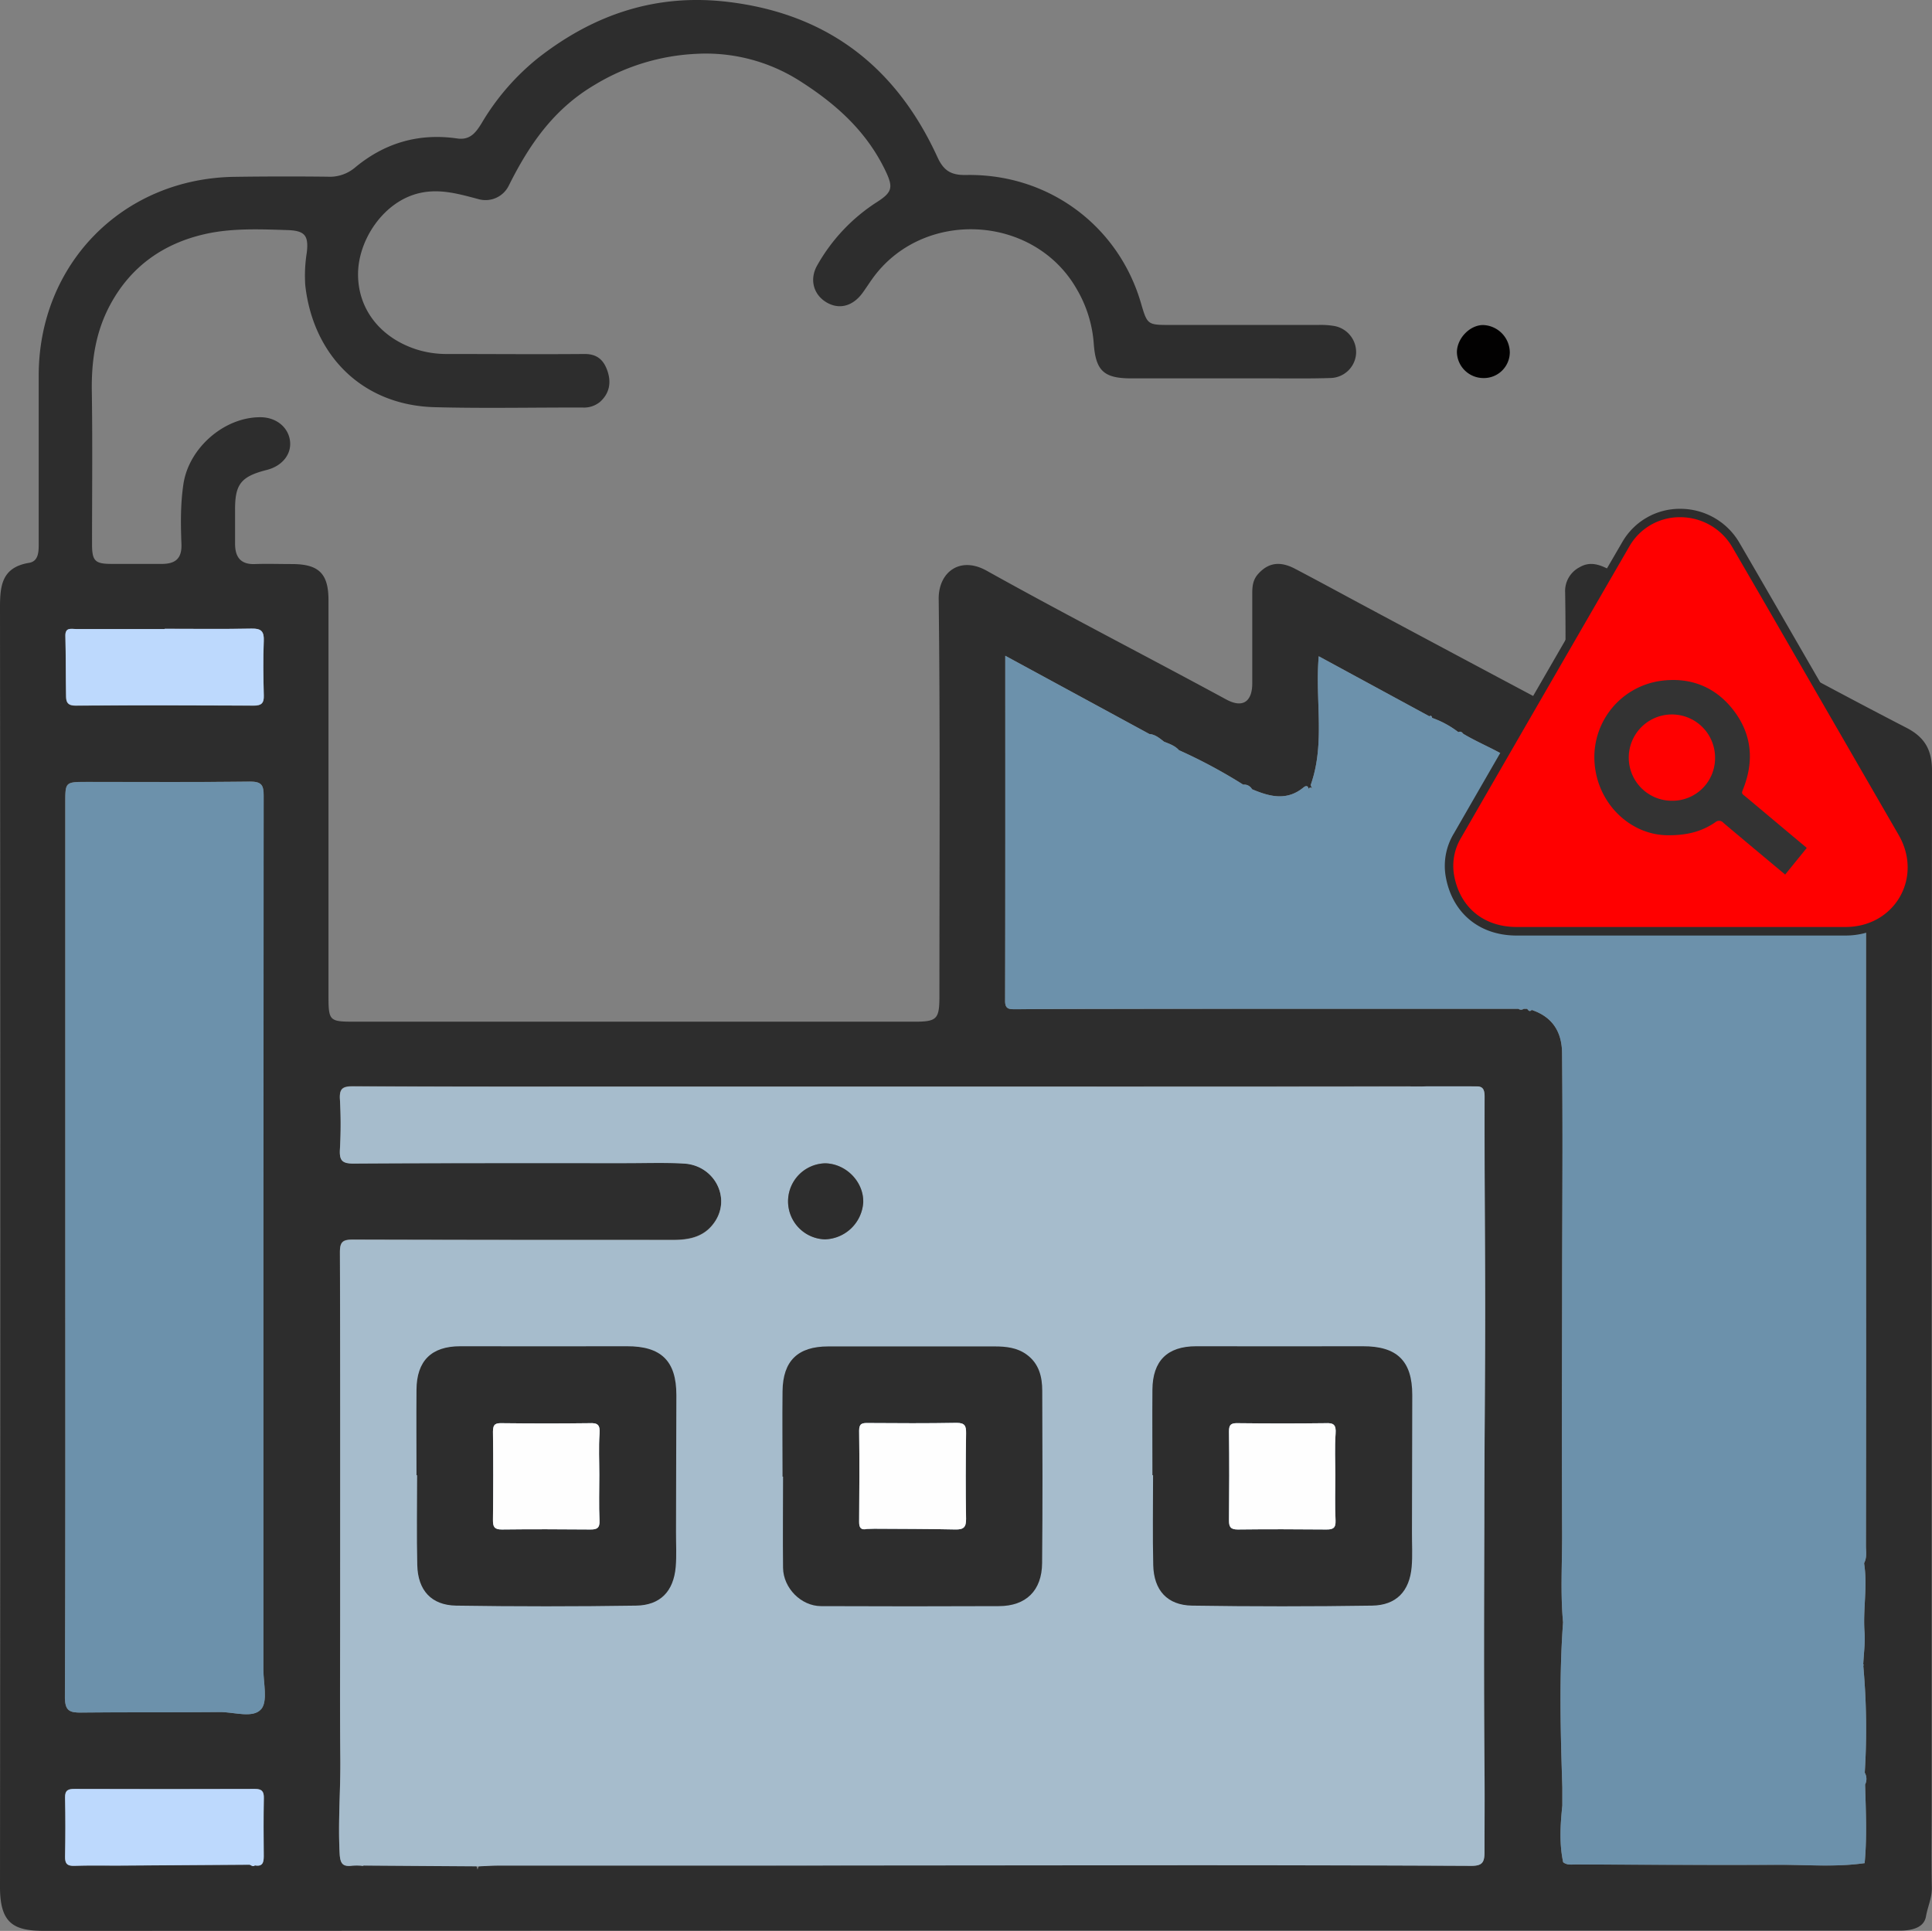 <svg xmlns="http://www.w3.org/2000/svg" viewBox="0 0 691.26 690.94"><rect x="0" y="0" width="691.26" height="690.94" fill="#808080" stroke="none"/><defs><style>.cls-1{fill:#2d2d2d;}.cls-2{fill:#bdd9fd;}.cls-3{fill:#6c91ab;}.cls-4{fill:#a6bccc;}.cls-5{fill:#020101;}.cls-6{fill:#fefefe;}.cls-7{fill:red;}.cls-8{fill:#333;}</style></defs><g id="Layer_2" data-name="Layer 2"><g id="Layer_1-2" data-name="Layer 1"><path class="cls-1" d="M345.45,690.84H679.77c4.08,0,8.61-.89,9.34-5.09.59-3.44,2.18-6.68,2.09-10.31-.2-9-.06-18.08-.06-27.13V507.19q0-115.68.12-231.36c0-7.45-2.54-12-9.19-15.43-21.2-10.93-42.15-22.32-63.2-33.54q-21.14-11.3-42.25-22.61c-3.65-1.95-7.36-3.67-11.44-1.28A9.58,9.58,0,0,0,560,212q.27,16.11,0,32.22c-.1,7.17-3.07,9.29-8.49,6.4q-31.12-16.56-62.2-33.2c-8.66-4.64-17.29-9.35-26-13.92-5.51-2.87-9.68-2.07-13.26,2-1.78,2.05-2,4.37-2,6.88q0,16.11,0,32.22c0,5.63-2.73,9.26-9.34,5.68C410.2,234.81,381.32,220,353,204.21c-9.56-5.32-17.25.56-17.14,10.16.56,47.37.26,94.74.26,142.11,0,8.23-.88,9.12-9,9.12H127.2c-9.54,0-9.67-.14-9.67-9.83v-141c0-9.53-3.45-12.92-13.09-12.93-4.39,0-8.8-.15-13.2,0-5,.21-7.06-2.36-7.13-7,0-4,0-8,0-12-.11-9.53,2-12.3,11.34-14.68,5.58-1.42,8.94-5.67,8.3-10.48s-4.93-8.35-10.51-8.38c-13-.1-25.66,11-27.6,23.84-1.09,7.18-1,14.4-.72,21.59.18,5.15-2.18,7-6.84,7.06q-9,0-18,0c-6.08,0-7.13-1-7.15-7,0-18.29.2-36.59-.08-54.87-.16-10.78,1.34-21,6.44-30.61,7.36-13.87,19.08-22.14,34-25.54,9.6-2.18,19.6-1.75,29.47-1.44,6.33.19,7.73,1.94,7,8.1a52.17,52.17,0,0,0-.54,11.62c2.74,24.68,20,43,46.43,43.66,17.59.46,35.21.08,52.82.12a9,9,0,0,0,6.19-2c3.37-3,4.14-6.89,2.66-11.16-1.33-3.82-3.64-6-8.11-6-16.37.14-32.74,0-49.12,0a35.63,35.63,0,0,1-11.28-1.7c-12.8-4.22-20.84-14.44-20.7-27.12.13-12.17,9.23-25.85,22-28.76,7.47-1.72,14.43.42,21.45,2.26A9.26,9.26,0,0,0,182,66.5C189.25,51.94,198,39.1,212.7,30.41a76.89,76.89,0,0,1,36.57-11.15,62.49,62.49,0,0,1,37.14,9.86C299.54,37.5,310.32,47.34,317,61.5c2.64,5.64,2.12,7.33-3.08,10.71A64.5,64.5,0,0,0,292.37,95c-2.87,5.11-1.23,10.55,3.44,13.25,4.5,2.61,9.33,1.33,12.8-3.43,1.14-1.56,2.19-3.2,3.3-4.77,17.86-25.43,57.89-23.59,73.32,3.36a44.89,44.89,0,0,1,6.1,19.4c.7,10,3.68,12.59,13.55,12.59h49.66c7.22,0,14.45.11,21.66-.14a9.37,9.37,0,0,0,9-8.7,9.5,9.5,0,0,0-7.71-9.89,28.48,28.48,0,0,0-5.77-.39q-26.42,0-52.81,0c-8.48,0-8.38,0-10.78-8.15C400,80.7,375.09,62.07,345.61,62.62c-5.64.1-8.09-1.79-10.24-6.48C320.52,23.76,295.82,4.76,260,.62c-25.48-2.93-47.63,4.61-67.46,20.12a85.88,85.88,0,0,0-20.25,23.4c-2,3.24-4.09,6.09-8.68,5.41-13.8-2-26.06,1.59-36.72,10.52a14,14,0,0,1-9.72,3.16q-16.64-.19-33.26.05c-39.91.55-70,31.1-70.06,71q0,29.85,0,59.7c0,3.06.15,6.83-3.43,7.42C.78,203,0,209.34,0,217.28q.21,229,0,458c0,13,4.91,15.67,15.84,15.65M27.27,225.09c10.54,0,21.09,0,31.64,0V225c10.36,0,20.73.14,31.1-.07,3.5-.06,4.51,1,4.37,4.47-.26,6.5-.16,13,0,19.52.08,2.78-.89,3.62-3.63,3.61-21.26-.1-42.54-.14-63.8,0-2.74,0-3.28-1.25-3.32-3.25-.14-7.2-.05-14.41-.25-21.6C23.29,224.34,25.49,225.1,27.27,225.09Zm67.1,439c0,2.26-.32,3.91-3.16,3.4-.71.57-1.27,0-1.87-.25l-47.44.32c-5.09,0-10.2-.09-15.28.08-2.52.09-3.39-.73-3.34-3.28.13-7,.15-14.08,0-21.12-.06-2.74,1.2-3.13,3.5-3.12q32.21.11,64.41,0c2.63,0,3.26,1,3.21,3.38C94.27,650.38,94.3,657.25,94.37,664.12Zm-1-52.47c-2.87,3.31-9.57,1-14.6,1-16.54.16-33.09,0-49.63.18-4.31.07-5.95-.64-5.93-5.59.21-53.59.13-107.18.13-160.77q0-79.59,0-159.2c0-7.37,0-7.45,7.57-7.46,19.52,0,39,.13,58.56-.11,4.15,0,4.84,1.31,4.84,5.07q-.15,156.3-.1,312.6C94.24,602.29,95.88,608.81,93.41,611.65Zm429.14-224c-.32,2.09,3.17,1,4.83,1,2.81,0,3.82.5,3.81,3.82-.08,25.68.2,51.37.2,77.06,0,24.95-.26,49.91-.3,74.88-.07,29.73-.19,59.47.08,89.21.09,9.76,0,19.5,0,29.25,0,3.57-.85,4.81-4.69,4.79q-51.17-.3-102.34-.23-74.65,0-149.29.13-48.31,0-96.62,0c-2.28,0-4.57.18-6.85.27-.17.4-.34.81-.5,1.21-.12-.43-.25-.84-.38-1.26l-40.31-.27-.48.13-.47-.08a25.45,25.45,0,0,0-3.15,0c-3.16.38-4.3-.4-4.52-4.12-.64-11.36.33-22.68.23-34-.19-18.36-.06-36.72-.06-55.08,0-42.06.06-84.13-.09-126.2,0-3.72.91-4.63,4.61-4.61,38.19.14,76.39.08,114.59.12,6.08,0,11.5-1.17,15.09-6.72,5.6-8.65-.44-20-11.21-20.64-6.84-.39-13.72-.14-20.58-.14-32.57,0-65.13-.06-97.7.14-4.14,0-5-1.24-4.8-5.06a155.78,155.78,0,0,0,0-17.95c-.22-3.82,1-4.62,4.69-4.6,33.61.14,67.22.09,100.84.09l158.92,0q61.25,0,122.49-.06c1.6,0,4.33,1.79,4.68-2.5.2-2.47,2.63,0,3.45.64,1.38,1,2.59,3.21,4.08,1,1.28-1.86.34-4.12-1.87-5.27M363.22,361.13c-2.11,0-3.6,0-3.6-2.93.1-40.95.06-81.9.06-123.55l51.56,28c2.14.17,3.66,1.54,5.27,2.76,1.87.75,3.79,1.39,5.23,2.93l.08.1a185.6,185.6,0,0,1,23,12.34,3.16,3.16,0,0,1,3.15,1.63c6.24,2.64,12.44,4.31,18.43-.65.68-.56,1.59-.84,1.82.56.36-.63.77-.67,1.26-.14-.16-.5-.6-1.09-.45-1.48,5.19-14.85,1.45-30.22,2.81-45.87l39.57,21.48c.69-.4.86,0,1,.58A33.78,33.78,0,0,1,521.8,262c.78-.43,1.29,0,1.72.57,7.48,4.47,16,7.16,22.47,13.36a.57.57,0,0,1,.83.28c4.71.4,8.31,3.35,12.29,5.4s8.11,4.27,13,3.22c7.26-1.55,11.51-7.31,11.58-16.06.09-11.09,0-22.18,0-34,9.22,5,18.07,9.73,26.93,14.48,17.9,9.57,35.75,19.24,53.78,28.58,2.79,1.43,3.28,3,3.28,5.65q-.06,99.52,0,199,0,35.3-.06,70.61c0,2.1.42,4.23-.64,6.22l.22.14-.25-.09c1.33,8.21-.44,16.45.17,24.69.27,3.81-.28,7.68-.46,11.53l.2.23-.19.23a252.29,252.29,0,0,1,.53,38.29,4.53,4.53,0,0,1,.12,4.26c.26,9.36.72,18.74-.16,28.1h.08l-.09.11s0-.07,0-.1c-10.28,1.49-20.64.56-31,.6-24.1.12-48.2-.05-72.29-.12-1.55,0-3.19.31-4.57-.8-1.44-6.74-1-13.51-.3-20.29v-6.5c-.63-19.68-1.18-39.37.26-59.06-1-10.75-.28-21.52-.34-32.29-.11-27-.06-54,0-81,0-19.12.12-38.23.13-57.35q0-16.5-.14-33c-.06-7.63-3.41-13-10.87-15.5-.8.85-1.19.1-1.65-.4h-1.2a1.62,1.62,0,0,1-1.92,0l-100,0"/><path class="cls-2" d="M94.39,248.87c.08,2.78-.89,3.62-3.63,3.61-21.26-.1-42.54-.14-63.8,0-2.74,0-3.28-1.25-3.32-3.25-.14-7.2-.05-14.41-.25-21.6-.1-3.29,2.1-2.53,3.88-2.54,10.54,0,21.09,0,31.64,0V225c10.36,0,20.73.14,31.1-.07,3.5-.06,4.51,1,4.37,4.47C94.12,235.85,94.22,242.37,94.39,248.87Z"/><path class="cls-2" d="M94.37,664.12c0,2.26-.32,3.91-3.16,3.4-.71.57-1.27,0-1.87-.25l-47.44.32c-5.09,0-10.2-.09-15.28.08-2.52.09-3.39-.73-3.34-3.28.13-7,.15-14.08,0-21.12-.06-2.74,1.2-3.13,3.5-3.12q32.21.11,64.41,0c2.63,0,3.26,1,3.21,3.38C94.27,650.38,94.3,657.25,94.37,664.12Z"/><path class="cls-3" d="M93.41,611.65c-2.87,3.31-9.57,1-14.6,1-16.54.16-33.09,0-49.63.18-4.31.07-5.95-.64-5.93-5.59.21-53.59.13-107.18.13-160.77q0-79.59,0-159.2c0-7.37,0-7.45,7.57-7.46,19.52,0,39,.13,58.56-.11,4.15,0,4.84,1.31,4.84,5.07q-.15,156.3-.1,312.6C94.24,602.29,95.88,608.81,93.41,611.65Z"/><path class="cls-4" d="M531.09,544.43c0-25,.3-49.93.3-74.88,0-25.69-.28-51.38-.2-77.06,0-3.32-1-3.78-3.81-3.82-1.66,0-2.37-1.22-4.83-1,.86-5.47-4.18-6.38-5.95-9.9-2.32,3.44.38,3.9,2.31,4.9,2.21,1.15,3.15,3.41,1.87,5.27a5.22,5.22,0,0,1-4.08-1c-.82-.61-3.25-3.11-3.45-.64-.28,1.47-3.08,2.5-4.68,2.5q-61.24.13-122.49.06l-158.92,0c-33.62,0-67.23.05-100.84-.09-3.66,0-4.91.78-4.69,4.6a155.78,155.78,0,0,1,0,17.95c-.21,3.82.66,5.09,4.8,5.06,32.57-.2,65.13-.13,97.7-.14,6.86,0,13.74-.25,20.58.14,10.77.61,16.81,12,11.21,20.64-3.59,5.55-9,6.72-15.09,6.72-38.2,0-76.4,0-114.59-.12-3.7,0-4.62.89-4.61,4.61.15,42.07.09,84.14.09,126.2,0,18.36-.13,36.72.06,55.08.1,11.34-.87,22.66-.23,34,.22,3.72,1.36,4.5,4.52,4.12a25.45,25.45,0,0,1,3.15,0l.47.08.48-.13,40.31.27.88,0c2.28-.09,4.57-.27,6.85-.27q48.3,0,96.62,0,74.64-.06,149.29-.13,51.17,0,102.34.23c3.84,0,4.68-1.22,4.69-4.79,0-9.75.11-19.49,0-29.25C530.9,603.9,531,574.16,531.09,544.43ZM295.41,416.28c7.46.24,13.67,6.72,13.45,14a14.14,14.14,0,0,1-13.78,13.19,13.61,13.61,0,0,1,.33-27.21Z"/><path class="cls-3" d="M394.34,361c-10.36,0-20.74.06-31.12.14-2.11,0-3.6,0-3.6-2.93.1-40.95.06-81.9.06-123.55l51.56,28c2.14.17,3.66,1.54,5.27,2.76,1.87.75,3.79,1.39,5.23,2.93l.08.1a185.6,185.6,0,0,1,23,12.34,3.16,3.16,0,0,1,3.15,1.63c6.24,2.64,12.44,4.31,18.43-.65.68-.56,1.59-.84,1.82.56.36-.63.77-.67,1.26-.14-.16-.5-.6-1.09-.45-1.48,5.19-14.85,1.45-30.22,2.81-45.87l39.57,21.48c.69-.4.86,0,1,.58A33.78,33.78,0,0,1,521.8,262c.78-.43,1.29,0,1.72.57,7.48,4.47,16,7.16,22.47,13.36a.57.57,0,0,1,.83.28c4.71.4,8.31,3.35,12.29,5.4s8.11,4.27,13,3.22c7.26-1.55,11.51-7.31,11.58-16.06.09-11.09,0-22.18,0-34,9.22,5,18.07,9.73,26.93,14.48,17.9,9.57,35.75,19.24,53.78,28.58,2.79,1.43,3.28,3,3.28,5.65q-.06,99.52,0,199,0,35.3-.06,70.61c0,2.1.42,4.23-.64,6.22l.22.14-.25-.09c1.33,8.21-.44,16.45.17,24.69.27,3.81-.28,7.68-.46,11.53l.2.23-.19.23a252.29,252.29,0,0,1,.53,38.29,4.53,4.53,0,0,1,.12,4.26c.26,9.36.72,18.74-.16,28.1-10.28,1.49-20.64.56-31,.6-24.1.12-48.2-.05-72.29-.12-1.55,0-3.19.31-4.57-.8-1.44-6.74-1-13.51-.3-20.29v-6.5c-.63-19.68-1.18-39.37.26-59.06-1-10.75-.28-21.52-.34-32.29-.11-27-.06-54,0-81,0-19.12.12-38.23.13-57.35q0-16.5-.14-33c-.06-7.63-3.41-13-10.87-15.5-.8.85-1.19.1-1.65-.4h-1.2a1.62,1.62,0,0,1-1.92,0l-100,0"/><path class="cls-5" d="M530.64,116.31a9.9,9.9,0,0,1,9.56,9.84,9.27,9.27,0,0,1-9.53,9.13,9.49,9.49,0,0,1-9.4-9.33C521.36,121,525.93,116.32,530.64,116.31Z"/><path class="cls-1" d="M242,499.19c0-12.24-5.48-17.5-17.73-17.45-19.86.07-39.73,0-59.6,0-10.33,0-15.57,5.23-15.65,15.54s0,20.4,0,30.6h.22c0,10.72-.19,21.45.06,32.17.21,9,5,14.36,13.92,14.5q32.16.49,64.34,0c8.7-.12,13.43-5.11,14.2-13.82.36-4.14.09-8.34.11-12.53C241.86,531.89,242,515.54,242,499.19ZM214.52,513c-.35,4.91-.09,9.84-.09,14.76h0c0,5.45-.18,10.9.07,16.34.13,2.75-.95,3.23-3.33,3.21-10.55-.09-21.09-.13-31.64,0-2.69,0-3.17-1-3.15-3.39.11-10.55.14-21.11,0-31.65,0-2.73,1-3.07,3.36-3,10.38.12,20.75.13,31.13,0C213.83,509.11,214.75,509.83,214.52,513Z"/><path class="cls-6" d="M214.52,513c-.35,4.91-.09,9.84-.09,14.76h0c0,5.45-.18,10.9.07,16.34.13,2.75-.95,3.23-3.33,3.21-10.55-.09-21.09-.13-31.64,0-2.69,0-3.17-1-3.15-3.39.11-10.55.14-21.11,0-31.65,0-2.73,1-3.07,3.36-3,10.38.12,20.75.13,31.13,0C213.83,509.11,214.75,509.83,214.52,513Z"/><path class="cls-1" d="M505.3,499.19c0-12.24-5.47-17.5-17.72-17.45-19.87.07-39.73,0-59.6,0-10.33,0-15.57,5.23-15.65,15.54s0,20.4,0,30.6h.23c0,10.72-.19,21.45.06,32.17.21,9,5,14.36,13.92,14.5q32.16.49,64.34,0c8.69-.12,13.43-5.11,14.2-13.82.36-4.14.08-8.34.11-12.53C505.21,531.89,505.29,515.54,505.3,499.19ZM477.87,513c-.35,4.91-.1,9.84-.1,14.76h0c0,5.45-.18,10.9.08,16.34.12,2.75-.95,3.23-3.33,3.21-10.55-.09-21.1-.13-31.64,0-2.69,0-3.17-1-3.15-3.39.1-10.55.13-21.11,0-31.65-.05-2.73,1-3.07,3.36-3,10.37.12,20.75.13,31.13,0C477.18,509.11,478.1,509.83,477.87,513Z"/><path class="cls-6" d="M477.87,513c-.35,4.91-.1,9.84-.1,14.76h0c0,5.45-.18,10.9.08,16.34.12,2.75-.95,3.23-3.33,3.21-10.55-.09-21.1-.13-31.64,0-2.69,0-3.17-1-3.15-3.39.1-10.55.13-21.11,0-31.65-.05-2.73,1-3.07,3.36-3,10.37.12,20.75.13,31.13,0C477.18,509.11,478.1,509.83,477.87,513Z"/><path class="cls-1" d="M372.91,497.68c0-5-1.15-9.78-5.62-13-3.4-2.46-7.34-2.87-11.35-2.88q-29.79,0-59.6,0c-10.84,0-16.22,5.12-16.35,16-.12,10.19,0,20.39,0,30.59h.18c0,10.88-.12,21.78,0,32.66.11,7.24,6.47,13.65,13.57,13.68q31.81.14,63.64,0c9.71,0,15.4-5.55,15.48-15.39C373.06,538.74,373,518.21,372.91,497.68Zm-31.1,49.62c-9.68-.22-19.36-.19-29-.26l-2.65.08c-2.11.48-2.77-.44-2.76-2.5.08-10.9.14-21.81,0-32.7,0-2.59,1.11-2.73,3.16-2.71,10.56.08,21.13.13,31.69-.06,3,0,3.44,1.12,3.41,3.71-.12,10.21-.16,20.42,0,30.63C345.7,546.5,344.78,547.37,341.81,547.3Z"/><path class="cls-6" d="M345.65,543.49c.05,3-.87,3.88-3.84,3.81-9.68-.22-19.36-.19-29-.26l-2.65.08c-2.11.48-2.77-.44-2.76-2.5.08-10.9.14-21.81,0-32.7,0-2.59,1.11-2.73,3.16-2.71,10.56.08,21.13.13,31.69-.06,3,0,3.44,1.12,3.41,3.71C345.51,523.07,345.47,533.28,345.65,543.49Z"/><path class="cls-1" d="M308.86,430.3a14.14,14.14,0,0,1-13.78,13.19,13.61,13.61,0,0,1,.33-27.21C302.87,416.52,309.08,423,308.86,430.3Z"/><rect class="cls-1" x="504.73" y="375.18" width="25.23" height="13.54"/><path class="cls-7" d="M542.66,333.22c-12.53,0-21.68-7.57-23.87-19.74a20.91,20.91,0,0,1,2.7-14.46l10.23-17.76c16.34-28.38,33.25-57.73,50-86.53a22.25,22.25,0,0,1,19.43-11.16,23,23,0,0,1,20,11.56c8.4,14.44,16.89,29.14,25.09,43.37q6,10.41,12,20.82l8.19,14.19L680.63,298c4.4,7.63,4.56,16.49.4,23.68s-11.88,11.49-20.69,11.49l-29.53,0Z"/><path class="cls-1" d="M601.15,185.07a21.55,21.55,0,0,1,18.71,10.81c12.44,21.36,24.74,42.79,37.11,64.19q11.17,19.35,22.36,38.71c8.8,15.25-1.38,32.92-19,32.93l-29.21,0H542.66c-11.79,0-20.32-7-22.39-18.51a19.5,19.5,0,0,1,2.52-13.45Q552.85,247.59,583,195.48a20.75,20.75,0,0,1,18.13-10.41m0-3h0A23.71,23.71,0,0,0,580.43,194c-16.75,28.77-33.63,58.09-50,86.45l-10.27,17.84a22.36,22.36,0,0,0-2.87,15.48c2.32,12.92,12,21,25.34,21h88.47l29.21,0c9.35,0,17.57-4.58,22-12.24s4.28-17.08-.4-25.18L668,273.19l-8.44-14.62q-6-10.42-12.05-20.87c-8.2-14.21-16.67-28.9-25.07-43.33a24.45,24.45,0,0,0-21.3-12.3Z"/><path class="cls-8" d="M646.26,303.24c-4-3.31-17.34-14.54-21.26-17.81-2.14-1.78-2-1.19-1-3.89,3.66-9.83,2.61-19.15-3.83-27.47s-15.44-11.87-26-10.43A27.56,27.56,0,0,0,570.53,273c1.07,14.77,13,25.87,26.24,25.88,7.14.06,12.35-1.47,17-4.67a2,2,0,0,1,2.85.22c4.26,3.63,17.8,14.93,22.1,18.52l7.72-9.51Zm-48-16.7a15.44,15.44,0,1,1,15.38-15.44A15.24,15.24,0,0,1,598.27,286.54Z"/></g></g></svg>